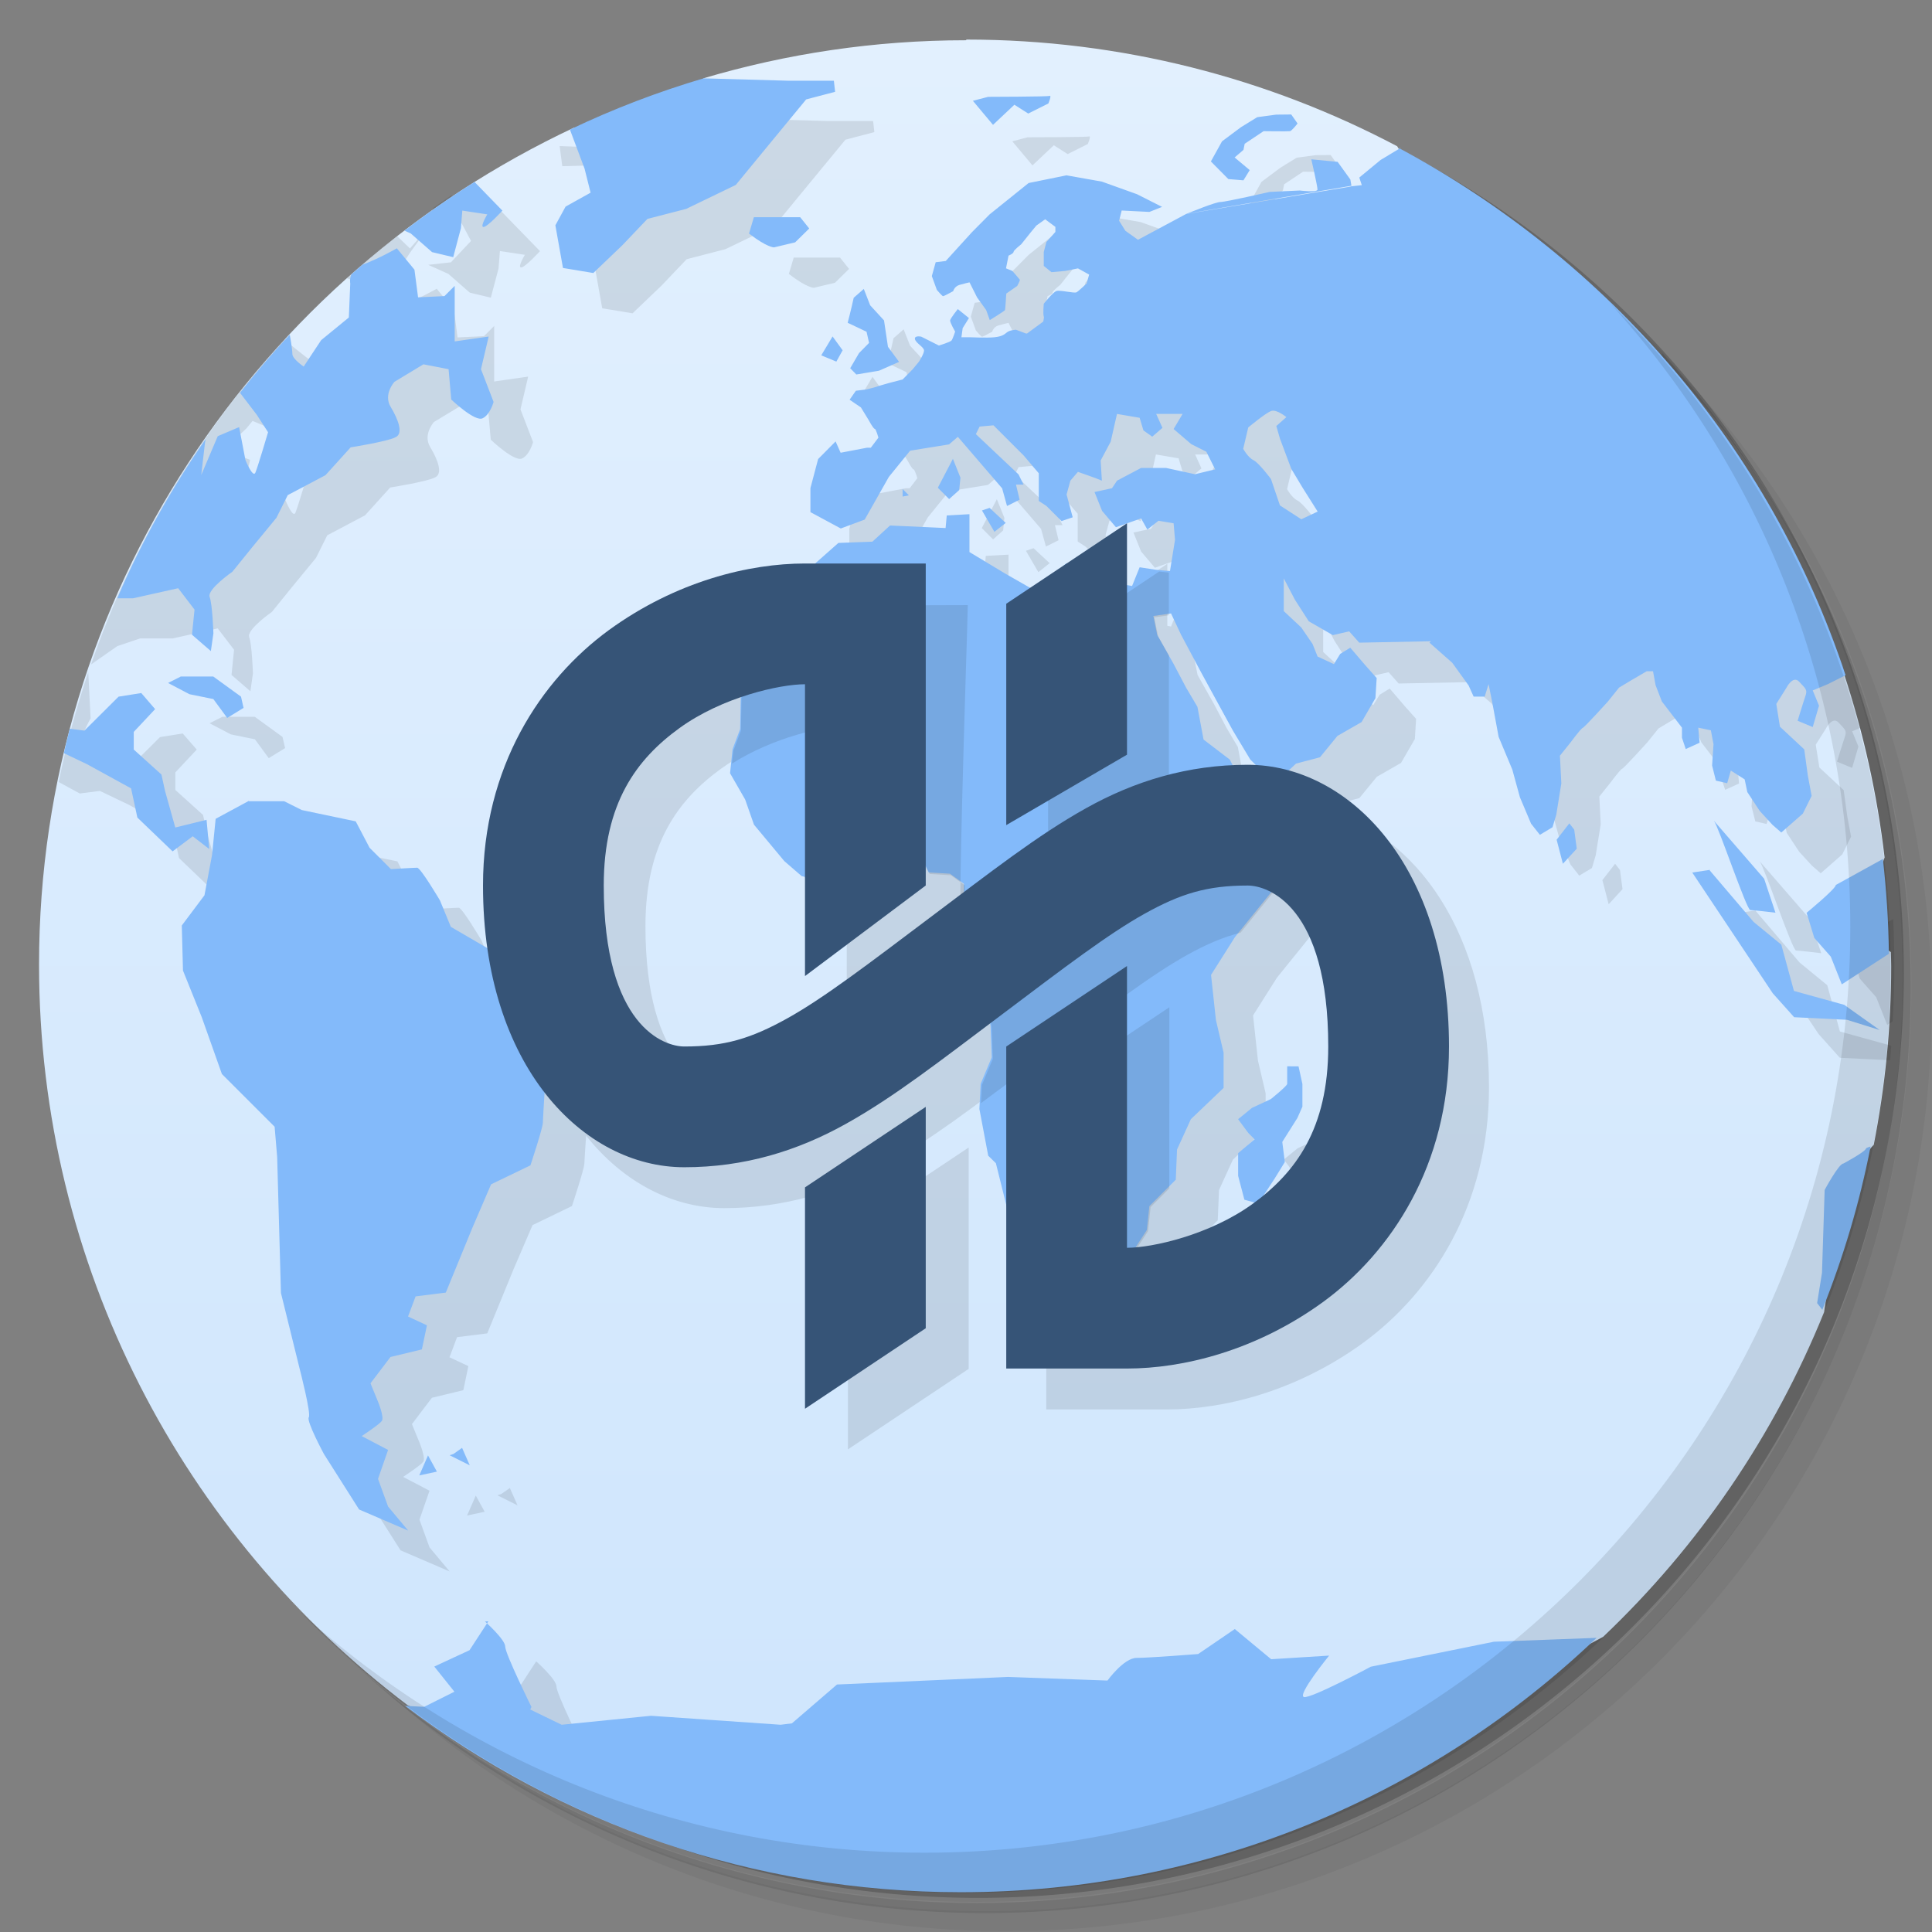 <svg version="1.1" viewBox="0 0 48 48" xmlns="http://www.w3.org/2000/svg">
 <rect x="0" y="0" width="48" height="48" fill="#808080" stroke="none"/>
 <defs>
  <linearGradient id="linearGradient3764" x1="1" x2="47" gradientTransform="rotate(-90 24 24)" gradientUnits="userSpaceOnUse">
   <stop style="stop-color:#cee5fd" offset="0"/>
   <stop style="stop-color:#e2f0fe" offset="1"/>
  </linearGradient>
 </defs>
 <path d="m36.3 5c5.86 4.06 9.69 10.8 9.69 18.5 0 12.4-10.1 22.5-22.5 22.5-7.67 0-14.4-3.83-18.5-9.69 1.04 1.82 2.31 3.5 3.78 4.97 4.08 3.71 9.51 5.97 15.5 5.97 12.7 0 23-10.3 23-23 0-5.95-2.26-11.4-5.97-15.5-1.47-1.48-3.15-2.74-4.97-3.78zm4.97 3.78c3.85 4.11 6.22 9.64 6.22 15.7 0 12.7-10.3 23-23 23-6.08 0-11.6-2.36-15.7-6.22 4.16 4.14 9.88 6.72 16.2 6.72 12.7 0 23-10.3 23-23 0-6.34-2.58-12.1-6.72-16.2z" style="opacity:.05"/>
 <path d="m41.3 8.78c3.71 4.08 5.97 9.51 5.97 15.5 0 12.7-10.3 23-23 23-5.95 0-11.4-2.26-15.5-5.97 4.11 3.85 9.64 6.22 15.7 6.22 12.7 0 23-10.3 23-23 0-6.08-2.36-11.6-6.22-15.7z" style="opacity:.1"/>
 <path d="m31.2 2.38c8.62 3.15 14.8 11.4 14.8 21.1 0 12.4-10.1 22.5-22.5 22.5-9.71 0-18-6.14-21.1-14.8a23 23 0 0 0 44.9-7 23 23 0 0 0-16-21.9z" style="opacity:.2"/>
 <path d="m24 1c-2.27 0-4.46 0.334-6.53 0.947 1.53 1.05-1.25 2.02-3.2 1.22-7.83 3.67-13.3 11.6-13.3 20.8 0 7.5 3.6 14.2 9.16 18.4 5.84 2.63 21.8 2.63 29.7-1.7 2.37-2.25 4.25-5 5.49-8.07v-2e-3c0.234-1.6 0.667-3.59 1.23-4.15h2e-3c0.282-1.44 0.434-2.92 0.434-4.44 0-0.118-6e-3 -0.234-8e-3 -0.352h-2e-3c-0.992-0.649-0.556-1.18-0.154-2.35-0.185-1.58-0.527-3.1-1.01-4.57-1.83-0.738-7.82-7.73-11.1-13.1-3.2-1.69-6.85-2.65-10.7-2.65z" style="fill:url(#linearGradient3764)"/>
 <path d="m17.1 2.91-0.844 0.25-0.977 0.066-0.594 0.434-0.781-0.031 0.066 0.5 1.12-0.031 0.41 1.09 0.148 0.598-0.621 0.348-0.254 0.465 0.189 1.06 0.754 0.125 0.719-0.688 0.625-0.656 0.965-0.25 1.23-0.594 0.719-0.875 1.03-1.25 0.719-0.189-0.031-0.275h-1.12l-3.47-0.096-4e-3 -2e-3zm9.96 0.48c-0.055 0.02-1.53 0.021-1.53 0.021l-0.379 0.1 0.5 0.598 0.531-0.5 0.344 0.219 0.5-0.25s0.09-0.212 0.031-0.188zm6 0.461-0.375 4e-3 -0.469 0.063-0.406 0.25-0.469 0.35-0.277 0.5c0.456 0.755 0.614 0.217 0.965 0.215l-0.375-0.314 0.219-0.188 0.031-0.152 0.469-0.313s0.609 8e-3 0.656 0c0.051-0.012 0.189-0.191 0.189-0.191l-0.158-0.223zm3.06 0.605-0.221 0.146c-1.55 1.24-3.54 1.31-5.45 1.72l0.018-0.012-1.63-0.073 0.688 0.035 0.316-0.125-0.621-0.314-0.875-0.314-0.879-0.156-0.941 0.191-0.969 0.779-0.436 0.439-0.654 0.719-0.25 0.031-0.096 0.344 0.125 0.344s0.133 0.156 0.156 0.156c0.02 0 0.25-0.125 0.25-0.125s0.027-0.117 0.156-0.156c0.133-0.039 0.25-0.063 0.25-0.063l0.188 0.375 0.225 0.313c0.018 0.491 0.277 0 0.469 0 8e-3 -0.031 0.031-0.41 0.031-0.41l0.271-0.188s0.074-0.133 0.066-0.156c-0.012-0.02-0.189-0.219-0.189-0.219l-0.154-0.063 0.063-0.316s0.125-0.051 0.125-0.094c0-0.039 0.191-0.189 0.191-0.189l0.219-0.275 0.156-0.189 0.219-0.156 0.254 0.189v0.125l-0.223 0.25-0.066 0.25c1.3 1.09 0.778 0.178-1e-3 1.6 0.057 0.109-1.89 1.36-2.14-0.181-0.155 0.771-0.08 0.831-0.908 0.683 0 0-0.18-0.038-0.156 0.064 0.027 0.102 0.227 0.195 0.227 0.281 0 0.082-0.125 0.275-0.125 0.275l-0.156 0.189-0.25 0.254-0.344 0.09s-0.251 0.07-0.314 0.094c-0.066 0.023-0.254 0.066-0.254 0.066l-0.25 0.031-0.156 0.223 0.281 0.189 0.189 0.311s0.117 0.223 0.152 0.223c0.031 0 0.094 0.219 0.094 0.219l-0.189 0.25h-0.094l-0.656 0.125-0.125-0.281-0.434 0.438-0.191 0.723v0.598l0.754 0.406 0.594-0.223 0.6-1.06 0.529-0.652 0.967-0.156 0.219-0.188 1.1 1.28 0.121 0.438 0.314-0.156-0.09-0.375h0.188l-0.125-0.254-1.06-1 0.094-0.188 0.344-0.031 0.75 0.75 0.375 0.441v0.688l0.191 0.125 0.375 0.375 0.275-0.094-0.15-0.566 0.094-0.344 0.188-0.219 0.439 0.156 0.156 0.063-0.031-0.5 0.25-0.469 0.156-0.689 0.563 0.096 0.094 0.313 0.219 0.156 0.254-0.219-0.156-0.346h0.656l-0.223 0.375 0.438 0.375 0.375 0.189 0.219 0.438-0.5 0.121-0.719-0.156h-0.621l-0.598 0.316-0.125 0.188-0.434 0.094 0.188 0.469 0.344 0.406 0.625-0.219 0.156 0.277 0.277-0.219 0.375 0.063 0.035 0.41-0.125 0.777-0.344-0.031-0.41-0.063-0.188 0.465-0.092-0.018v-1.54l-1.52 1.01-0.016-0.02-0.135 0.119-0.752 0.502-0.648-0.371-0.875-0.527v-0.941l-0.564 0.031-0.029 0.313-1.38-0.063-0.439 0.402-0.844 0.031-0.566 0.5-4e-3 0.012h-0.234c-1.38 0-3.2 0.436-4.88 1.66-1.68 1.23-3.12 3.39-3.12 6.34 0 0.536 0.039 1.04 0.105 1.52l-0.867-0.504-0.27-0.656s-0.48-0.813-0.566-0.813-0.65 0.035-0.65 0.035l-0.531-0.531-0.344-0.656-1.35-0.281-0.438-0.219-0.875 4e-3 -6e-3 4e-3 -0.816 0.441-0.09 0.898c-0.976 2.1-0.531 3.26 0.244 5.44l1.31 1.31 0.064 0.75 0.094 3.39 0.469 1.9s0.285 1.1 0.223 1.19c-0.066 0.09 0.375 0.91 0.375 0.91l0.875 1.38 1.22 0.525-0.5-0.598-0.25-0.689 0.25-0.719-0.656-0.344s0.434-0.285 0.5-0.375-0.09-0.469-0.09-0.469l-0.191-0.467 0.496-0.654 0.781-0.189 0.125-0.598-0.469-0.219 0.188-0.5 0.75-0.094 0.656-1.6 0.469-1.09 0.979-0.473s0.309-0.927 0.309-1.06c0-0.058 0.022-0.359 0.043-0.689 0.937 1.18 2.18 1.8 3.43 1.8 1.49 0 2.81-0.403 4.02-1.08 1.12-0.622 2.21-1.46 3.56-2.48l0.01 0.057c-0.469 1.63 0.015 2.93 0.404 4.5l8e-3 0.105v3.9h3c1.38 0 3.2-0.436 4.88-1.66 1.68-1.23 3.12-3.39 3.12-6.34 0-3.9-1.88-6.29-4-6.86l0.184-0.172 0.594-0.156 0.436-0.531 0.6-0.344 0.344-0.594 0.031-0.5-0.281-0.316-0.375-0.438-0.25 0.154-0.156 0.254-0.406-0.188-0.125-0.314-0.281-0.41-0.434-0.404v-0.814l0.277 0.531 0.344 0.535 0.598 0.344 0.406-0.094 0.25 0.281 1.78-0.035-0.035 0.035 0.566 0.5 0.406 0.563 0.125 0.277h0.273l0.098-0.311 0.094 0.467 0.156 0.844 0.34 0.813 0.188 0.689 0.277 0.654 0.219 0.277 0.314-0.188 0.094-0.314 0.125-0.775-0.035-0.688 0.254-0.316s0.266-0.359 0.314-0.375c0.043-0.012 0.621-0.65 0.621-0.65l0.281-0.35 0.313-0.188 0.375-0.219h0.156l0.063 0.344 0.156 0.406 0.5 0.65v0.25l0.094 0.281 0.344-0.156-0.033-0.375 0.313 0.066 0.066 0.344-0.035 0.531 0.094 0.375 0.281 0.064 0.09-0.314 0.344 0.219 0.066 0.316 0.309 0.469 0.316 0.344 0.219 0.191 0.535-0.469 0.219-0.441-0.094-0.5-0.09-0.656-0.604-0.563-0.09-0.566 0.25-0.396s0.16-0.32 0.316-0.156c0.148 0.168 0.223 0.188 0.152 0.375-0.063 0.184-0.189 0.598-0.189 0.598l0.375 0.156 0.156-0.531-0.156-0.379 0.203-0.084c-1.52-5.72-5.2-10.6-10.1-13.6h-6e-3zm-24.9 0.393c-0.154 0.103-0.305 0.21-0.457 0.316l-0.029 0.072 0.156 0.344 0.563-0.064 0.25 0.469-0.5 0.531-0.563 0.063 0.5 0.225 0.531 0.465 0.523 0.125 0.191-0.719 0.035-0.439 0.621 0.094s-0.191 0.314-0.094 0.314c0.098 0 0.469-0.406 0.469-0.406l-1.07-1.1s-0.434-0.344-0.563-0.25c-0.129 0.09-0.469 0.063-0.469 0.063l-0.1-0.104zm22.3 0.113c0.347 1.25-1.97 0.933-3.07 1.34l-0.023 4e-3 -4e-3 6e-3 3.1-1.35zm-22.9 0.711-0.434 0.5-0.32-0.307c-0.43 0.335-0.85 0.682-1.25 1.05 0.371 0.093 0.862 0.293 0.949 0.232 0.129-0.094 0.625-0.875 0.625-0.875l0.434-0.598zm9.1 0.727-0.121 0.406c0.449 0.348 0.621 0.344 0.621 0.344l0.525-0.125 0.35-0.344-0.225-0.281zm-8.87 0.773s-0.432 0.25-0.85 0.406c-0.414 0.156-0.309 0.469-0.309 0.469l-0.035 0.844-0.688 0.563-0.436 0.656s-0.279-0.188-0.279-0.313-0.064-0.469-0.064-0.469l-0.719-0.563s-0.22-0.17-0.398-0.328c-2.12 2.3-3.77 5.05-4.81 8.07l0.652-0.455 0.566-0.191h0.809l1.12-0.25 0.406 0.531-0.063 0.625 0.469 0.406 0.063-0.441s-0.023-0.719-0.094-0.906c-0.063-0.188 0.566-0.625 0.566-0.625l0.496-0.613 0.598-0.727 0.281-0.563 0.938-0.496 0.625-0.691s0.934-0.148 1.12-0.254c0.191-0.09 0.066-0.434-0.125-0.75-0.191-0.313 0.094-0.625 0.094-0.625l0.719-0.434 0.625 0.121 0.066 0.754s0.59 0.563 0.781 0.465c0.188-0.09 0.27-0.406 0.27-0.406l-0.313-0.813 0.191-0.813-0.844 0.121v-1.38l-0.254 0.254-0.656 0.031-0.09-0.688-0.434-0.529zm11.6 1.01-0.25 0.219c-0.066 0.305-0.148 0.621-0.148 0.621l0.469 0.223 0.063 0.277-0.25 0.254-0.219 0.375 0.152 0.156 0.563-0.094 0.5-0.219-0.277-0.375-0.098-0.656-0.344-0.375-0.16-0.406zm-0.773 1.18-0.281 0.469 0.375 0.156 0.156-0.281zm-15.4 1.09 6e-3 8e-3 0.656 0.275 0.434 0.566 0.281 0.434s-0.249 0.844-0.313 1c-0.063 0.156-0.25-0.313-0.25-0.313l-0.156-0.814-0.531 0.227-0.41 0.965 0.094-0.813 0.125-0.563-0.654-0.25 0.563-0.531 0.156-0.191zm26.4 0.758c0.137-0.043 0.375 0.152 0.375 0.152l-0.25 0.223 0.09 0.313 0.281 0.75 0.281 0.469 0.375 0.594-0.406 0.191-0.531-0.344-0.223-0.656s-0.303-0.406-0.436-0.469c-0.137-0.066-0.256-0.281-0.256-0.281l0.125-0.531s0.431-0.359 0.564-0.406l0.01-4e-3zm-7.91 1.19-0.375 0.719 0.281 0.281 0.25-0.223 0.031-0.311-0.188-0.467zm-1.25 0.75v0.188l0.156-0.031-0.156-0.156zm2.16 0.469-0.188 0.064 0.309 0.531 0.281-0.223-0.402-0.373zm4.42 2.62 0.25 0.531 0.5 0.938 0.375 0.689 0.41 0.75 0.434 0.723 0.146 0.146c-0.064-3e-3 -0.128-0.012-0.191-0.012-0.131 0-0.254 0.019-0.383 0.025l-0.08-0.158-0.652-0.5-0.152-0.813-0.281-0.475-0.313-0.594-0.406-0.719-0.094-0.469 0.438-0.064zm-27.9 0.449c-0.299 0.89-0.549 1.8-0.738 2.74l0.523 0.285 0.5-0.064 0.719 0.344 1.09 0.598 0.156 0.725 0.875 0.84 0.5-0.375 0.41 0.316-0.066-0.725-0.777 0.191-0.254-0.906-0.09-0.41-0.688-0.621v-0.438l0.531-0.566-0.348-0.4-0.564 0.09-0.848 0.844-0.689-0.09s-0.313-0.531-0.379-0.656c-0.063-0.125 0.191-0.563 0.191-0.563l-0.059-1.16zm3.32 1.12v4e-3l-0.309 0.156 0.529 0.277 0.596 0.121 0.344 0.469 0.406-0.25-0.064-0.277-0.688-0.5zm13.9 0.537-0.016 0.775-0.188 0.5-0.063 0.598 0.375 0.652 0.219 0.625 0.754 0.906 0.434 0.375 0.105 0.021v2.46l-0.441 1.05c-0.898 0.501-1.55 0.699-2.56 0.699-0.5 0-2-0.5-2-4 0-2.05 0.818-3.14 1.88-3.91 0.463-0.337 0.991-0.572 1.5-0.746zm24.3 3.05c0.113 0.129 0.813 2.22 0.906 2.22 0.09 0 0.625 0.066 0.625 0.066l-0.281-0.846zm-3.59 0.064-0.316 0.406 0.156 0.6 0.344-0.375-0.063-0.475zm3.49 1.16-0.438 0.066 2 3 0.531 0.594 1.25 0.061c0.012-0.116 0.017-0.233 0.027-0.35l-0.025-0.018-1.25-0.346-0.314-1.15-0.688-0.564-1.09-1.28 8e-3 -8e-3zm3.42 0.213-0.297 0.162c0 0.094-0.727 0.691-0.727 0.691l0.191 0.625 0.41 0.465 0.273 0.688 0.135-0.088c0.027-0.453 0.043-0.906 0.043-1.36 0-0.394-0.01-0.788-0.029-1.18zm-14.4 0.336c0.628 0.325 1.43 1.27 1.43 3.84 0.282 2.66-2.43 4.6-0.698 1.77l0.125-0.281v-0.563l-0.096-0.439-0.281-2e-3v0.439c-0.02 0.066-0.406 0.375-0.406 0.375l-0.469 0.219-0.346 0.281 0.256 0.344c0.366 0.197-0.162 0.316-0.256 0.5v0.563c0.343 1.31-1.33 1.68-2.63 1.77l0.27-0.418 0.063-0.594 0.656-0.656 0.031-0.75 0.344-0.754 0.814-0.777v-0.875l-0.191-0.813-0.121-1.12 0.594-0.939 0.906-1.12zm-8.57 5.34-3 2v5.5l3-2zm-11.4 8.46-0.215 0.15-0.094 0.031 0.5 0.25-0.191-0.432zm-0.848 0.184 2e-3 4e-3 2e-3 -4e-3zm2e-3 4e-3 -0.217 0.496 0.438-0.094zm1.5 4.12-0.469 0.719-0.875 0.406 0.5 0.625 2 0.373s-0.652-1.32-0.652-1.5c0-0.176-0.5-0.621-0.5-0.621z" style="opacity:.1"/>
 <path d="m17.5 1.94c-1.15 0.34-2.27 0.767-3.34 1.28l0.363 0.969 0.15 0.598-0.621 0.346-0.254 0.465 0.189 1.06 0.754 0.125 0.719-0.688 0.625-0.656 0.965-0.25 1.23-0.594 0.719-0.875 1.03-1.25 0.719-0.189-0.031-0.275h-1.12l-2.1-0.059zm8.58 0.443c-0.055 0.02-1.53 0.023-1.53 0.023l-0.379 0.098 0.5 0.598 0.531-0.5 0.344 0.219 0.5-0.25s0.09-0.211 0.031-0.188zm6 0.461-0.375 4e-3 -0.469 0.063-0.406 0.25-0.469 0.35-0.277 0.5 0.434 0.438 0.375 0.031 0.156-0.254-0.375-0.314 0.219-0.188 0.031-0.152 0.469-0.313s0.609 8e-3 0.656 0c0.051-0.012 0.188-0.191 0.188-0.191l-0.156-0.223zm2.72 0.83-0.498 0.299-0.531 0.438 0.063 0.189-0.277 0.031v4e-3l-4.08 0.68 0.016-0.012-1.22 0.654-0.313-0.223-0.156-0.25 0.064-0.254 0.688 0.035 0.316-0.125-0.621-0.314-0.875-0.314-0.879-0.156-0.941 0.191-0.969 0.779-0.436 0.439-0.654 0.719-0.25 0.031-0.096 0.344 0.125 0.344s0.133 0.156 0.156 0.156c0.02 0 0.25-0.125 0.25-0.125s0.027-0.117 0.156-0.156c0.133-0.039 0.25-0.063 0.25-0.063l0.188 0.375 0.225 0.313 0.09 0.25s0.363-0.223 0.379-0.25c8e-3 -0.031 0.031-0.41 0.031-0.41l0.271-0.188s0.074-0.133 0.066-0.156c-0.012-0.02-0.188-0.219-0.188-0.219l-0.156-0.063 0.063-0.316s0.125-0.051 0.125-0.094c0-0.039 0.191-0.189 0.191-0.189l0.219-0.275 0.156-0.189 0.219-0.156 0.254 0.189v0.125l-0.223 0.25-0.066 0.25v0.344l0.191 0.156 0.344-0.031 0.314-0.063 0.279 0.154-0.064 0.221s-0.195 0.188-0.25 0.219c-0.059 0.031-0.41-0.063-0.5-0.031-0.09 0.031-0.314 0.316-0.314 0.316s-0.023 0.249 0 0.313c0.012 0.023-4e-3 0.071-0.012 0.129l-0.025 0.018-0.379 0.279h-0.025l-0.25-0.094s-0.158 8e-3 -0.225 0.066c-0.063 0.051-0.12 0.102-0.313 0.121-0.191 0.02-0.563 0-0.598 0h-0.219l0.031-0.227 0.156-0.25-0.277-0.223s-0.184 0.23-0.191 0.281c-4e-3 0.055 0.125 0.279 0.125 0.279s-0.059 0.182-0.09 0.221c-0.035 0.039-0.313 0.125-0.313 0.125l-0.439-0.221s-0.18-0.038-0.156 0.064c0.027 0.102 0.225 0.195 0.225 0.281 0 0.082-0.125 0.275-0.125 0.275l-0.156 0.189-0.25 0.254-0.344 0.09s-0.251 0.07-0.314 0.094c-0.066 0.023-0.254 0.066-0.254 0.066l-0.25 0.031-0.156 0.223 0.281 0.191 0.189 0.309s0.119 0.223 0.154 0.223c0.031 0 0.092 0.219 0.092 0.219l-0.189 0.25h-0.094l-0.656 0.125-0.125-0.281-0.434 0.438-0.191 0.721v0.598l0.754 0.406 0.594-0.221 0.6-1.06 0.529-0.652 0.967-0.156 0.219-0.188 1.1 1.28 0.121 0.438 0.313-0.156-0.09-0.375h0.188l-0.125-0.254-1.06-1 0.094-0.188 0.344-0.031 0.75 0.75 0.375 0.441v0.688l0.191 0.125 0.375 0.375 0.277-0.094-0.152-0.566 0.094-0.344 0.188-0.219 0.439 0.156 0.156 0.063-0.031-0.5 0.25-0.469 0.156-0.689 0.563 0.096 0.094 0.313 0.219 0.156 0.254-0.219-0.156-0.346h0.656l-0.223 0.375 0.438 0.375 0.375 0.189 0.219 0.438-0.5 0.121-0.719-0.156h-0.621l-0.598 0.316-0.125 0.188-0.434 0.094 0.188 0.469 0.344 0.406 0.625-0.219 0.156 0.277 0.277-0.219 0.375 0.063 0.035 0.41-0.125 0.777-0.344-0.031-0.41-0.063-0.188 0.465-1.38-0.25-0.25-0.316-0.316 0.281-0.344 0.469-0.875-0.5-0.875-0.527v-0.941l-0.564 0.031-0.029 0.313-1.38-0.063-0.439 0.402-0.844 0.031-0.566 0.5-0.344 0.969-0.875 0.691-0.625 0.844-0.031 1.62-0.188 0.5-0.063 0.598 0.375 0.652 0.219 0.625 0.754 0.906 0.434 0.375 0.441 0.094 0.09-0.375h1.56l0.41-0.188 0.5 0.063 0.152 0.313 0.527 0.031 0.348 0.25v0.531l-0.121 0.438-0.125 0.344 0.313 0.566 0.406 0.469 0.189 1.19 0.029 0.777-0.275 0.656-0.031 0.625 0.219 1.16 0.191 0.188 0.271 1.09 0.035 0.471 0.566 0.75 0.063 0.594 0.094 0.688 0.346-0.344 0.875-0.09h0.529l0.971-1.5 0.063-0.594 0.656-0.656 0.031-0.75 0.344-0.754 0.813-0.777v-0.875l-0.191-0.813-0.121-1.12 0.594-0.939 1.06-1.31 0.41-0.406 0.15-0.531 0.254-0.469 0.064-0.691h-0.594l-0.281 0.281-0.564-0.156-0.344-0.563-0.281-0.563-0.654-0.5-0.152-0.813-0.281-0.475-0.313-0.594-0.406-0.719-0.094-0.469 0.438-0.063 0.25 0.531 0.5 0.938 0.375 0.688 0.41 0.75 0.434 0.723 0.602 0.6 0.535-0.5 0.594-0.156 0.434-0.531 0.6-0.344 0.344-0.594 0.031-0.5-0.281-0.316-0.375-0.438-0.25 0.154-0.156 0.254-0.406-0.188-0.125-0.313-0.281-0.41-0.434-0.406v-0.813l0.277 0.531 0.344 0.535 0.598 0.344 0.406-0.094 0.25 0.281 1.78-0.035-0.035 0.035 0.566 0.5 0.406 0.563 0.125 0.277h0.275l0.096-0.311 0.094 0.467 0.156 0.844 0.34 0.813 0.189 0.688 0.277 0.656 0.219 0.277 0.314-0.188 0.094-0.314 0.125-0.775-0.035-0.689 0.254-0.316s0.265-0.359 0.313-0.375c0.043-0.012 0.621-0.65 0.621-0.65l0.281-0.35 0.313-0.188 0.375-0.219h0.156l0.063 0.344 0.156 0.406 0.5 0.652v0.25l0.094 0.281 0.344-0.156-0.033-0.375 0.313 0.066 0.066 0.344-0.035 0.531 0.094 0.375 0.281 0.064 0.09-0.314 0.344 0.219 0.066 0.316 0.309 0.469 0.316 0.344 0.219 0.191 0.535-0.469 0.219-0.441-0.094-0.5-0.09-0.656-0.604-0.563-0.09-0.566 0.25-0.398s0.16-0.32 0.316-0.156c0.148 0.168 0.223 0.188 0.152 0.375-0.063 0.184-0.188 0.598-0.188 0.598l0.375 0.156 0.156-0.531-0.156-0.379 0.375-0.156 0.441-0.221c-1.87-5.66-5.88-10.3-11.1-13.1zm-5.31 1.63-4e-3 6e-3 4.09-0.695-0.027-0.156-0.316-0.438-0.654-0.063s0.154 0.664 0.154 0.75c0 0.082-0.438 0.025-0.438 0.025l-0.75 0.035s-1.09 0.25-1.22 0.25-0.762 0.262-0.813 0.281l-0.023 4e-3zm-17.7-0.783c-0.6 0.377-1.18 0.78-1.74 1.21l0.154 0.068 0.531 0.465 0.525 0.125 0.191-0.719 0.035-0.438 0.621 0.094s-0.191 0.313-0.094 0.313c0.098 0 0.469-0.406 0.469-0.406l-0.691-0.711zm6.94 0.875-0.121 0.406c0.449 0.348 0.621 0.344 0.621 0.344l0.525-0.125 0.35-0.344-0.225-0.281zm-8.87 0.773s-0.432 0.25-0.85 0.406c-2e-3 2e-3 -4e-3 2e-3 -6e-3 4e-3 -0.091 0.079-0.183 0.156-0.273 0.236-0.053 0.12-0.029 0.229-0.029 0.229l-0.035 0.844-0.688 0.563-0.434 0.656s-0.281-0.188-0.281-0.313-0.063-0.469-0.063-0.469l-8e-3 -6e-3c-0.43 0.462-0.841 0.942-1.23 1.44l0.416 0.545 0.281 0.434s-0.249 0.844-0.313 1c-0.063 0.156-0.25-0.313-0.25-0.313l-0.156-0.814-0.531 0.225-0.41 0.965 0.094-0.811 0.02-0.086c-0.858 1.24-1.6 2.56-2.2 3.96h0.393l1.12-0.25 0.406 0.531-0.063 0.625 0.469 0.406 0.063-0.441s-0.023-0.719-0.094-0.906c-0.063-0.188 0.566-0.625 0.566-0.625l0.496-0.613 0.598-0.727 0.281-0.563 0.938-0.496 0.625-0.691s0.934-0.148 1.12-0.254c0.191-0.09 0.066-0.434-0.125-0.75-0.191-0.313 0.094-0.625 0.094-0.625l0.719-0.434 0.625 0.121 0.066 0.754s0.59 0.563 0.781 0.465c0.188-0.09 0.271-0.406 0.271-0.406l-0.313-0.813 0.191-0.811-0.844 0.121v-1.38l-0.254 0.254-0.656 0.031-0.09-0.688-0.438-0.531zm11.6 1.01-0.25 0.219c-0.066 0.305-0.15 0.621-0.15 0.621l0.469 0.223 0.063 0.277-0.25 0.254-0.219 0.375 0.152 0.156 0.563-0.094 0.5-0.219-0.277-0.375-0.098-0.656-0.344-0.375-0.158-0.406zm-0.775 1.18-0.281 0.469 0.375 0.156 0.156-0.281zm10.9 1.85c0.137-0.043 0.375 0.154 0.375 0.154l-0.25 0.221 0.09 0.313 0.281 0.75 0.281 0.469 0.375 0.594-0.406 0.191-0.531-0.344-0.223-0.656s-0.303-0.406-0.436-0.469c-0.137-0.066-0.254-0.281-0.254-0.281l0.125-0.531s0.431-0.359 0.564-0.406l8e-3 -4e-3zm-7.91 1.19-0.375 0.719 0.281 0.281 0.25-0.223 0.031-0.309-0.188-0.469zm-1.25 0.75v0.188l0.156-0.031-0.156-0.156zm2.16 0.469-0.188 0.064 0.309 0.531 0.281-0.221-0.402-0.375zm-20.1 4.19v4e-3l-0.309 0.156 0.531 0.279 0.594 0.121 0.344 0.469 0.406-0.25-0.063-0.279-0.689-0.5zm-0.975 0.41-0.564 0.09-0.848 0.844-0.363-0.047c-0.053 0.201-0.101 0.404-0.148 0.607l0.58 0.277 1.09 0.598 0.156 0.725 0.875 0.84 0.5-0.375 0.41 0.316-0.066-0.725-0.777 0.191-0.254-0.906-0.09-0.41-0.688-0.621v-0.438l0.531-0.566zm2.67 2.68-6e-3 4e-3 -0.816 0.441-0.09 0.9-0.188 1-0.563 0.75 0.029 1.12 0.467 1.16 0.5 1.41 1.31 1.31 0.063 0.75 0.094 3.38 0.469 1.9s0.285 1.1 0.223 1.19c-0.066 0.09 0.375 0.91 0.375 0.91l0.875 1.38 1.22 0.525-0.5-0.598-0.25-0.688 0.25-0.719-0.656-0.344s0.434-0.285 0.5-0.375-0.09-0.469-0.09-0.469l-0.191-0.467 0.496-0.654 0.781-0.189 0.125-0.598-0.469-0.219 0.188-0.5 0.75-0.094 0.656-1.6 0.469-1.09 0.977-0.471s0.309-0.928 0.309-1.06c0-0.129 0.094-1.53 0.094-1.53l0.75-1.02 0.094-0.691-0.563-0.344-0.469-0.566-0.852 0.066-1.34-0.781-0.27-0.656s-0.48-0.813-0.566-0.813-0.652 0.035-0.652 0.035l-0.531-0.531-0.344-0.656-1.34-0.281-0.438-0.219h-0.875zm36.4 0.492c0.113 0.129 0.813 2.22 0.906 2.22 0.09 0 0.625 0.066 0.625 0.066l-0.281-0.844zm-3.59 0.066-0.316 0.406 0.156 0.598 0.344-0.375-0.063-0.473zm7.79 0.885-1.17 0.646c0 0.094-0.725 0.691-0.725 0.691l0.191 0.625 0.41 0.465 0.273 0.688 1.17-0.76c-0.01-0.796-0.061-1.58-0.15-2.36zm-4.3 0.271-0.436 0.066 2 3 0.531 0.594 1.31 0.064 0.814 0.254-0.879-0.625-1.25-0.346-0.314-1.15-0.688-0.564-1.09-1.28 6e-3 -8e-3zm-10.5 4.88v0.439c-0.02 0.066-0.406 0.375-0.406 0.375l-0.469 0.219-0.344 0.281 0.254 0.344 0.156 0.156-0.41 0.344v0.563l0.156 0.594 0.344 0.094 0.41-0.625 0.25-0.406-0.063-0.5 0.375-0.594 0.125-0.281v-0.563l-0.096-0.438-0.283-2e-3zm14.5 1.99c-0.05 0.017-0.115 0.036-0.119 0.051-0.02 0.086-0.563 0.375-0.563 0.375-0.113 0-0.465 0.656-0.465 0.656l-0.066 2.06-0.121 0.75 0.129 0.168c0.52-1.3 0.928-2.66 1.2-4.06zm-35 7.49-0.215 0.152-0.094 0.031 0.5 0.25-0.191-0.434zm-0.848 0.184 2e-3 4e-3 2e-3 -4e-3zm2e-3 4e-3 -0.217 0.496 0.438-0.094zm1.5 4.12-0.469 0.719-0.875 0.406 0.5 0.625-0.75 0.375-0.473-0.023c3.85 2.91 8.64 4.63 13.8 4.63 6.14 0 11.7-2.41 15.8-6.32l-2.55 0.096-3.06 0.621s-1.48 0.793-1.66 0.754c-0.18-0.043 0.625-1.03 0.625-1.03l-1.44 0.09-0.904-0.75-0.91 0.621s-1.22 0.096-1.53 0.096c-0.316 0-0.723 0.563-0.723 0.563l-2.47-0.09-4.25 0.188-1.12 0.965-0.281 0.035-3.22-0.223-2.22 0.223-0.781-0.379 0.031-0.063s-0.652-1.32-0.652-1.5c0-0.176-0.5-0.621-0.5-0.621l-2e-3 -2e-3z" style="fill:#83bafa"/>
 <path d="m28.8 14.2-2.76 1.84v5.5l3-1.75v-3.51l-0.268-0.473-0.094-0.469 0.361-0.051v-1.06m-8 0.816-2.6 1.49-0.031 1.62-0.188 0.5-0.035 0.318c1.03-0.651 2.28-0.936 2.86-0.936v3.49h0.99l0.41-0.188 0.5 0.063 0.152 0.314 0.525 0.031 0.35 0.25v0.529c-0.291 3.15 0.072-7.05 0.072-7.49m8 5c-0.045 0-0.086 9e-3 -0.131 0.01l-0.141 0.141-0.383-0.105c-1.22 0.101-2.34 0.46-3.36 1.03-1.21 0.675-2.36 1.58-3.88 2.72-0.033 0.025-0.053 0.04-0.086 0.064l0.387 0.445 0.189 1.19 0.027 0.777-0.273 0.656-0.021 0.445c0.498-0.369 0.995-0.74 1.58-1.18 1.54-1.16 2.64-2 3.54-2.5 0.481-0.268 0.895-0.444 1.33-0.555l0.955-1.18 0.41-0.406 0.15-0.531 0.254-0.469 0.047-0.51c-0.194-0.03-0.39-0.051-0.586-0.051m-3 5-3 2 1.5 5.06 0.971-1.5 0.063-0.594 0.465-0.465" style="opacity:.1"/>
 <path d="m40 7.53c3.71 4.08 5.97 9.51 5.97 15.5 0 12.7-10.3 23-23 23-5.95 0-11.4-2.26-15.5-5.97 4.18 4.29 10 6.97 16.5 6.97 12.7 0 23-10.3 23-23 0-6.46-2.68-12.3-6.97-16.5z" style="opacity:.1"/>
 <path d="m28 13-3 2v5.5l3-1.75v-5.75zm-8 1c-1.38 0-3.2 0.436-4.88 1.66-1.68 1.23-3.12 3.39-3.12 6.34 0 4.5 2.5 7 5 7 1.49 0 2.81-0.403 4.02-1.08 1.21-0.675 2.36-1.58 3.88-2.72 1.54-1.16 2.64-2 3.54-2.5s1.55-0.699 2.56-0.699c0.5 0 2 0.5 2 4 0 2.05-0.818 3.14-1.88 3.91s-2.49 1.09-3.12 1.09v-7l-3 2v8h3c1.38 0 3.2-0.436 4.88-1.66 1.68-1.23 3.12-3.39 3.12-6.34 0-4.5-2.5-7-5-7-1.49 0-2.81 0.403-4.02 1.08-1.21 0.675-2.36 1.58-3.88 2.72-1.54 1.16-2.64 2-3.54 2.5s-1.55 0.699-2.56 0.699c-0.5 0-2-0.5-2-4 0-2.05 0.818-3.14 1.88-3.91s2.49-1.09 3.12-1.09v7.25l3-2.25v-8h-3zm3 13.5-3 2v5.5l3-2v-5.5z" style="fill:#365477"/>
</svg>
